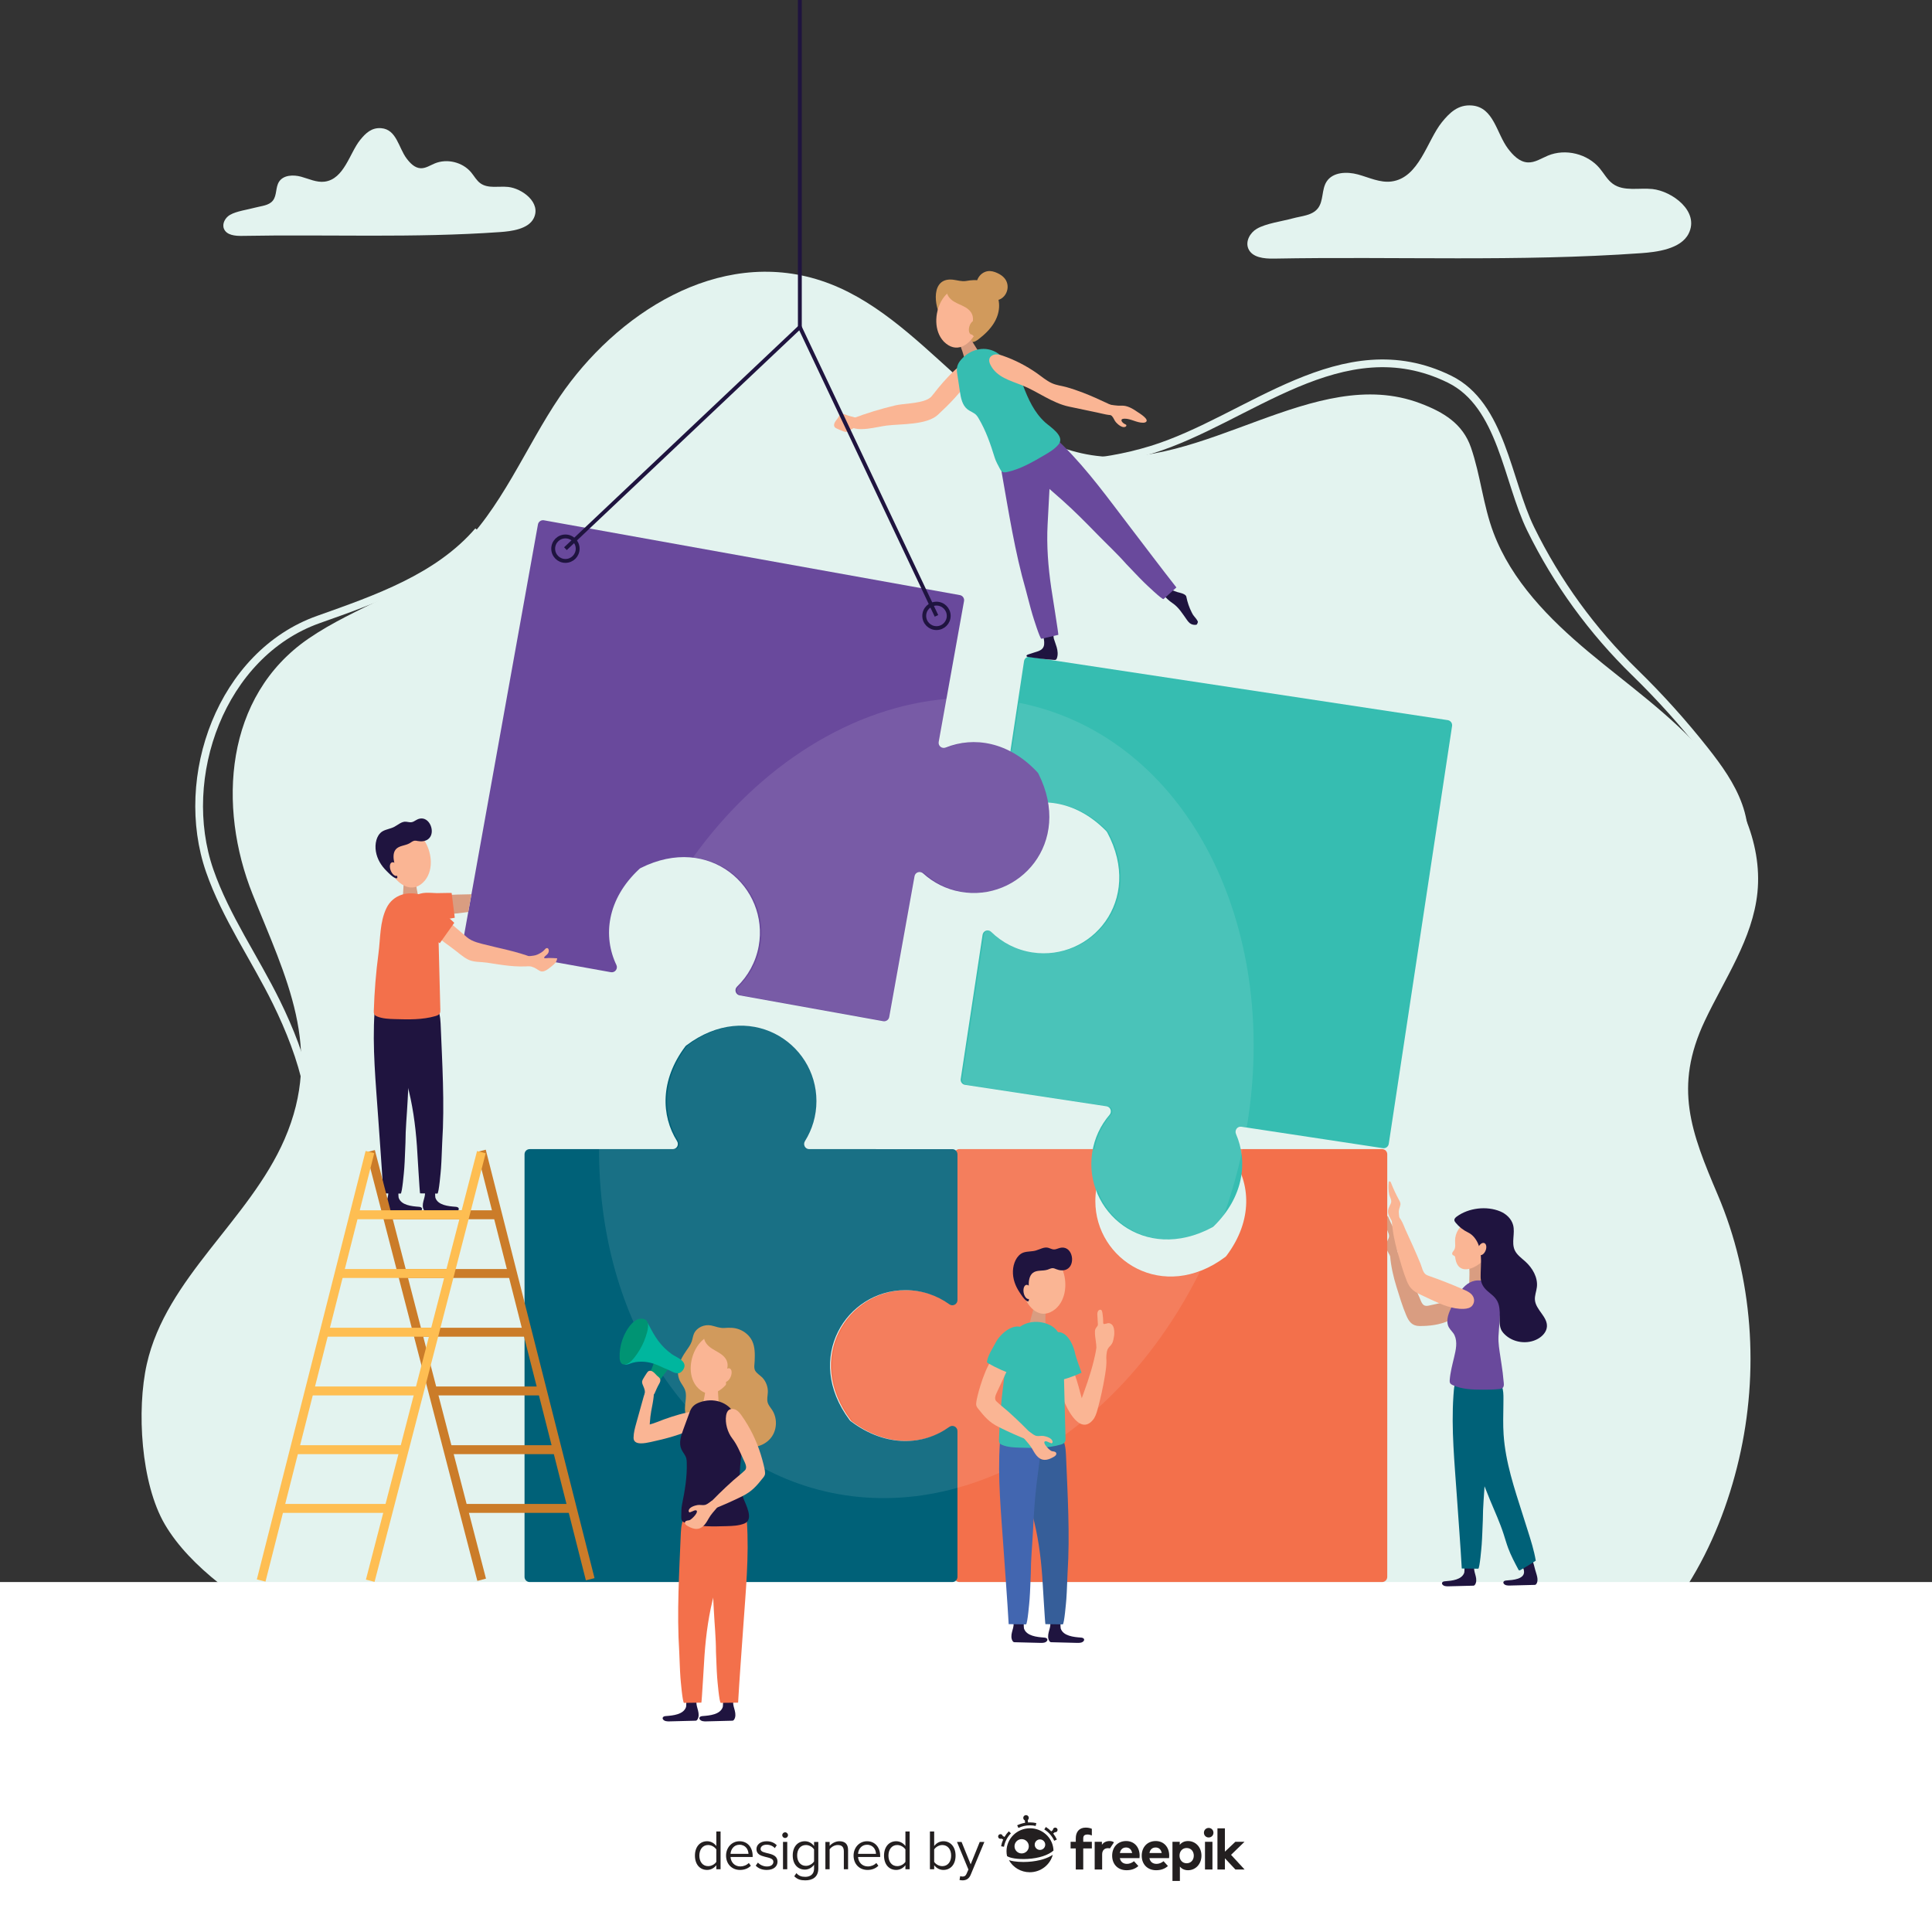 <?xml version="1.0" encoding="utf-8"?>
<!-- Generator: Adobe Illustrator 27.5.0, SVG Export Plug-In . SVG Version: 6.00 Build 0)  -->
<svg version="1.1" xmlns="http://www.w3.org/2000/svg" xmlns:xlink="http://www.w3.org/1999/xlink" x="0px" y="0px"
	 viewBox="0 0 500 500" style="enable-background:new 0 0 500 500;" xml:space="preserve">
<rect x="0" y="0" width="500" height="500" fill="#333333" stroke="none"/>
<g id="BACKGROUND">
	<path style="fill:#E3F3EF;" d="M412.975,432.417c-14.751,11.474-32.15,15.425-50.398,16.63
		c-18.863,1.245-37.306,6.062-56.663,6.282c-63.966,0.728-127.375-10.701-190.323-22.09c-14.233-2.575-28.74-5.244-41.462-12.129
		c-11.159-6.032-24.902-15.384-31.473-26.608c-6.201-10.593-7.329-29.621-4.663-41.487c5.02-22.344,26.507-37.177,35.644-58.176
		c10.15-23.328,0.39-41.798-8.257-63.383c-9.082-22.674-7.284-51.264,14.477-66.197c12.203-8.374,27.209-12.329,38.205-22.513
		c11.603-10.746,17.963-27.073,26.78-40.049c14.501-21.341,40.955-38.814,67.637-30.07c26.725,8.758,42.229,40.854,70.02,45.17
		c28.891,4.487,57.661-23.742,85.02-13.431c6.083,2.292,11.036,5.278,13.166,11.453c2.485,7.203,3.13,14.912,5.833,22.069
		c4.688,12.415,14.369,22.258,24.544,30.777c10.175,8.519,21.184,16.193,29.932,26.173c8.747,9.98,15.169,22.933,13.83,36.136
		c-1.216,11.988-8.49,22.34-13.633,33.237c-8.096,17.152-3.541,28.784,3.372,45.032c9.118,21.432,10.752,45.762,5.482,68.384
		c-2.655,11.4-7.025,22.68-13.296,32.596C431.295,418.848,420.959,426.206,412.975,432.417z"/>
	<rect y="409.431" style="fill:#FFFFFF;" width="500" height="90.569"/>
	<path style="fill:none;stroke:#E3F3EF;stroke-width:2;stroke-miterlimit:10;" d="M123.778,137.395
		c-10.418,12.089-26.331,17.593-41.373,22.931c-25.145,8.922-36.537,40.806-28.13,65.027c4.138,11.921,11.704,22.709,17.247,33.995
		c6.925,14.099,11.956,30.256,7.82,45.41"/>
	<path style="fill:none;stroke:#E3F3EF;stroke-width:2;stroke-miterlimit:10;" d="M449.617,224.745
		c2.497-4.984,2.195-11.018,0.314-16.266c-1.881-5.247-5.199-9.846-8.648-14.225c-5.612-7.122-11.689-13.877-18.182-20.206
		c-11.037-10.76-20.159-23.286-26.945-37.128c-6.134-12.512-7.491-32.142-21.02-38.788c-27.833-13.671-52.061,10.563-77.161,18.262
		c-13.364,4.099-27.961,4.805-41.694,2.326"/>
</g>
<g id="OBJECTS">
	<g>
		<path style="fill:#D99D81;" d="M363.245,326.949c-0.407-0.84-1.591-4.318-3.099-3.3c-0.422,0.285-0.433,0.891-0.389,1.398
			c0.238,2.722,0.849,5.399,1.658,8.006c0.765,2.466,1.519,5.006,2.533,7.382c0.683,1.6,1.505,2.725,3.404,2.738
			c2.579,0.017,5.235-0.303,7.594-1.376c0.933-0.424,1.79-0.995,2.637-1.573c0.461-0.315,0.929-0.641,1.267-1.086
			c0.338-0.445,0.53-1.037,0.368-1.572c-0.193-0.637-0.844-1.047-1.501-1.152c-0.657-0.105-1.325,0.036-1.975,0.177
			c-2.008,0.435-4.016,0.871-6.023,1.306c-1.592,0.345-1.81-0.847-2.336-2.058C366.088,332.855,364.676,329.904,363.245,326.949z"/>
		<path style="fill:#D99D81;" d="M361.569,321.889c0.228-0.994,0.585-1.287,0.029-2.249c-0.852-1.473-1.607-3.002-2.26-4.574
			c-0.045-0.109-0.094-0.224-0.184-0.3c-0.091-0.077-0.237-0.101-0.325-0.021c-0.065,0.059-0.079,0.154-0.088,0.241
			c-0.108,1.024-0.043,2.066,0.189,3.069c0.19,0.821,0.823,1.522,0.45,2.389c-0.364,0.846-0.844,1.56-0.609,2.545
			c0.113,0.475,0.356,0.906,0.596,1.331c0.298,0.528,0.597,1.055,0.895,1.583c0.077,0.136,0.182,0.29,0.338,0.294
			c0.103,0.003,0.194-0.064,0.276-0.127c0.232-0.181,0.461-0.365,0.687-0.552c0.059-0.049,0.119-0.1,0.156-0.167
			c0.049-0.087,0.053-0.191,0.054-0.291C361.786,324.023,361.335,322.908,361.569,321.889z"/>
		<path style="fill:#1F143F;" d="M374.06,409.222c-0.192,0.015-0.389,0.027-0.563,0.108c-0.174,0.082-0.322,0.251-0.316,0.444
			c0.003,0.108,0.054,0.211,0.12,0.297c0.347,0.455,1.009,0.481,1.58,0.466c2.111-0.054,4.223-0.109,6.334-0.163
			c0.095-0.003,0.193-0.005,0.279-0.044c0.096-0.043,0.169-0.126,0.229-0.212c0.435-0.621,0.374-1.459,0.193-2.195
			c-0.181-0.736-0.465-1.468-0.416-2.224c0.017-0.267,0.059-0.582-0.142-0.759c-0.092-0.08-0.215-0.111-0.334-0.137
			c-0.671-0.144-1.359-0.208-2.045-0.189c0.077,0,0.044,2.163-0.025,2.373C378.336,408.859,375.712,409.095,374.06,409.222z"/>
		<path style="fill:#1F143F;" d="M389.943,409.02c-0.192,0.015-0.389,0.027-0.563,0.108c-0.174,0.082-0.322,0.251-0.316,0.443
			c0.003,0.108,0.054,0.211,0.12,0.297c0.346,0.455,1.009,0.481,1.58,0.466c2.111-0.054,4.223-0.109,6.334-0.163
			c0.095-0.002,0.193-0.006,0.279-0.044c0.096-0.043,0.169-0.126,0.229-0.212c0.704-1.004-0.009-2.551-0.292-3.624
			c-0.05-0.188-0.618-2.549-0.809-2.498c-0.839,0.229-1.673,0.475-2.502,0.738c-0.067,0.021-0.138,0.045-0.183,0.099
			c-0.089,0.105-0.041,0.266,0.016,0.392c0.211,0.473,0.474,0.934,0.561,1.445C394.78,408.732,391.428,408.906,389.943,409.02z"/>
		<path style="fill:#D99D81;" d="M380.265,332.69c0.005,0.112,0.014,0.231,0.085,0.318c0.098,0.121,0.275,0.132,0.43,0.127
			c0.615,0,1.363-0.149,1.906-0.446c0.531-0.29,1.06-0.463,1.647-0.647c0.088-0.027,0.181-0.059,0.235-0.133
			c0.051-0.07,0.055-0.163,0.058-0.25c0.047-1.816,0.09-3.664-0.396-5.415c-0.946-0.022-2.277-0.144-3.148,0.267
			c-1.068,0.504-0.817,1.525-0.792,2.488C380.324,330.229,380.204,331.459,380.265,332.69z"/>
		<path style="fill:#006178;" d="M389.077,363.617c-0.036,2.553-0.116,5.124,0.055,7.657c0.485,7.179,2.799,13.955,4.965,20.785
			c0.433,1.366,0.866,2.732,1.299,4.098c0.807,2.547,1.617,5.104,2.06,7.739c-1.301,0.876-2.64,1.695-4.013,2.454
			c-0.086,0.047-0.184,0.096-0.278,0.069c-0.097-0.028-0.155-0.125-0.202-0.214c-0.962-1.803-1.926-3.612-2.639-5.527
			c-0.445-1.194-0.789-2.423-1.181-3.635c-0.967-2.996-2.283-5.85-3.489-8.753c-2.067-4.976-3.888-10.057-5.481-15.204
			c-1.141-3.665-2.141-7.327-2.848-11.102c-0.297-1.798-0.583-3.864-0.223-5.677c0.068-0.345,0.175-0.681,0.336-0.994
			c0.503-0.983,1.498-1.642,2.55-1.976c4.551-1.442,8.641,2.726,9.052,7.042c0.053,0.555,0.052,1.113,0.05,1.671
			C389.09,362.572,389.084,363.094,389.077,363.617z"/>
		<path style="fill:#006178;" d="M376.453,358.391c-0.18,0.93-0.243,1.878-0.307,2.823c-0.587,8.721,0.302,17.455,0.898,26.15
			c0.425,6.186,0.908,12.369,1.261,18.56c1.421,0.019,2.842,0.037,4.263,0.056c0.377,0.005,0.85-5.679,0.892-6.237
			c0.158-2.112,0.187-4.227,0.296-6.344c0-3.37,0.352-6.776,0.521-10.142c0.2-3.99,0.432-8.015,0.91-11.977
			c0.286-2.372,0.637-4.737,0.907-7.111c0.248-2.177,0.844-4.755-0.137-6.813c-0.522-1.096-1.482-1.975-2.619-2.4
			c-1.045-0.39-2.188-0.399-3.303-0.377c-0.598,0.012-1.208,0.033-1.768,0.245C376.875,355.349,376.7,357.113,376.453,358.391z"/>
		<path style="fill:#FAB594;" d="M383.8,326.289c1.847-1.798,3.422-4.103,3.504-6.68c0.044-1.385-0.422-2.867-1.539-3.686
			c-0.902-0.661-1.996-0.98-3.111-0.858c-1.087,0.118-2.017,0.672-2.981,1.124c-1.843,0.864-3.115,2.868-3.102,4.903
			c0.006,0.839,0.189,1.757-0.271,2.459c-0.12,0.183-0.279,0.34-0.382,0.533c-0.104,0.193-0.142,0.445-0.014,0.622
			c0.101,0.14,0.276,0.199,0.428,0.282c0.323,0.176,0.276,0.491,0.332,0.81C377.404,330.043,381.481,328.546,383.8,326.289z"/>
		<path style="fill:#69499C;" d="M375.444,338.725c1.658-3.502,3.891-8.509,8.742-7.119c1.841,0.528,3.132,2.268,3.657,4.11
			c0.524,1.842,0.412,3.798,0.295,5.709c-0.089,1.455-0.263,2.904-0.331,4.36c-0.085,1.821,0.228,3.566,0.495,5.362
			c0.204,1.367,0.423,2.733,0.596,4.105c0.086,0.687,0.161,1.376,0.216,2.066c0.045,0.569,0.242,1.363-0.198,1.83
			c-0.232,0.246-0.596,0.305-0.933,0.341c-1.395,0.15-2.801,0.16-4.204,0.159c-2.696-0.002-5.491-0.067-7.924-1.229
			c-0.544-0.26-0.72-0.595-0.676-1.198c0.15-2.046,0.677-4.003,1.149-5.99c0.431-1.81,0.923-3.914,0.092-5.691
			c-0.355-0.758-1.06-1.3-1.462-2.034C374.158,342.045,374.731,340.23,375.444,338.725z"/>
		<path style="fill:#FAB594;" d="M362.086,312.975c0.247-0.99,0.611-1.275,0.073-2.248c-0.823-1.49-1.548-3.033-2.169-4.618
			c-0.043-0.11-0.089-0.225-0.178-0.304c-0.089-0.078-0.235-0.106-0.324-0.028c-0.066,0.058-0.082,0.152-0.093,0.239
			c-0.129,1.021-0.084,2.064,0.128,3.072c0.173,0.824,0.793,1.538,0.403,2.397c-0.381,0.839-0.874,1.543-0.659,2.532
			c0.103,0.477,0.338,0.913,0.569,1.343c0.288,0.533,0.576,1.067,0.863,1.6c0.074,0.138,0.176,0.294,0.332,0.301
			c0.103,0.005,0.196-0.06,0.279-0.122c0.235-0.176,0.468-0.355,0.697-0.539c0.06-0.048,0.121-0.097,0.16-0.163
			c0.05-0.086,0.057-0.19,0.06-0.29C362.262,315.113,361.833,313.989,362.086,312.975z"/>
		<path style="fill:#1F143F;" d="M382.572,321.984c0.542,1.322,0.699,2.771,0.714,4.199c0.015,1.429-0.108,2.856-0.099,4.285
			c0.007,1.123,0.338,2.074,1.068,2.942c0.784,0.933,1.883,1.559,2.673,2.487c0.967,1.136,1.145,2.373,1.213,3.799
			c0.065,1.354-0.236,3.003,0.294,4.281c0.2,0.481,0.528,0.9,0.893,1.272c2.205,2.249,5.96,2.778,8.701,1.226
			c1.174-0.664,2.207-1.778,2.312-3.123c0.199-2.561-2.869-4.344-3.101-6.902c-0.101-1.121,0.367-2.21,0.501-3.328
			c0.303-2.516-1.13-4.966-3.011-6.664c-0.998-0.901-2.172-1.703-2.725-2.928c-0.898-1.99,0.145-4.367-0.408-6.478
			c-0.423-1.616-1.766-2.883-3.306-3.531c-3.527-1.484-8.207-0.929-11.273,1.319c-0.313,0.229-0.643,0.535-0.627,0.923
			c0.01,0.25,0.166,0.469,0.324,0.664c0.888,1.091,1.998,1.952,3.257,2.555C381.183,319.56,382.075,320.772,382.572,321.984z"/>
		<path style="fill:#FAB594;" d="M384.474,323.634c-0.339,0.855-1.042,1.379-1.569,1.169c-0.527-0.209-0.68-1.072-0.34-1.927
			c0.339-0.855,1.042-1.379,1.569-1.169C384.661,321.916,384.814,322.779,384.474,323.634z"/>
		<path style="fill:#FAB594;" d="M363.662,318.067c-0.39-0.848-1.505-4.349-3.032-3.361c-0.427,0.276-0.451,0.883-0.416,1.39
			c0.184,2.726,0.742,5.415,1.499,8.037c0.716,2.481,1.42,5.036,2.386,7.431c0.682,1.69,1.59,2.565,3.224,3.345
			c0.996,0.476,1.995,0.948,2.995,1.416c2.701,1.263,5.543,2.524,8.523,2.406c0.826-0.033,1.735-0.224,2.222-0.892
			c0.723-0.993,0.5-2.211-0.382-3.01c-0.535-0.485-1.205-0.788-1.866-1.078c-2.917-1.281-5.883-2.449-8.889-3.501
			c-0.359-0.126-0.727-0.254-1.023-0.493c-0.696-0.561-0.955-1.93-1.28-2.72C366.387,324.029,365.034,321.05,363.662,318.067z"/>
	</g>
	<path style="fill:#F3704B;" d="M220.425,367.841c8.732,6.558,17.918,6.24,24.483,2.127c0.903-0.565,2.073,0.039,2.073,1.105V408.1
		c0,0.735,0.596,1.331,1.331,1.331h109.376c0.735,0,1.331-0.596,1.331-1.331V298.723c0-0.735-0.596-1.331-1.331-1.331h-37.748
		c-1.081,0-1.71,1.22-1.079,2.098c4.747,6.601,5.494,16.262-1.459,25.511c-0.085,0.114-0.191,0.22-0.305,0.305
		c-16.049,12.016-33.621,0.832-33.621-14.456c0-4.247,1.364-8.169,3.669-11.37c0.629-0.873-0.011-2.088-1.087-2.088h-37.747
		c-0.735,0-1.331,0.596-1.331,1.331v37.029c0,1.064-1.168,1.67-2.07,1.104c-3.001-1.881-6.551-2.969-10.354-2.969
		c-15.298,0-26.486,17.594-14.434,33.65C220.206,367.651,220.312,367.756,220.425,367.841z"/>
	<path style="fill:#006178;" d="M177.341,270.837c-6.558,8.732-6.24,17.918-2.127,24.483c0.566,0.903-0.039,2.072-1.104,2.072
		h-37.028c-0.735,0-1.331,0.596-1.331,1.331V408.1c0,0.735,0.596,1.331,1.331,1.331h109.376c0.735,0,1.331-0.596,1.331-1.331
		v-37.748c0-1.081-1.22-1.71-2.098-1.079c-6.6,4.747-16.262,5.494-25.511-1.458c-0.114-0.085-0.22-0.191-0.305-0.305
		c-12.016-16.049-0.832-33.621,14.456-33.621c4.247,0,8.169,1.364,11.37,3.669c0.873,0.629,2.088-0.012,2.088-1.087v-37.747
		c0-0.735-0.596-1.331-1.331-1.331H209.43c-1.064,0-1.669-1.168-1.104-2.07c1.881-3.001,2.969-6.551,2.969-10.354
		c0-15.298-17.594-26.486-33.65-14.434C177.531,270.619,177.426,270.724,177.341,270.837z"/>
	<path style="fill:#36BDB1;" d="M314.112,317.371c7.792-7.651,8.854-16.781,5.77-23.888c-0.424-0.977,0.349-2.043,1.402-1.884
		l36.61,5.547c0.727,0.11,1.405-0.39,1.516-1.117l16.385-108.142c0.11-0.727-0.39-1.405-1.117-1.516l-108.142-16.386
		c-0.727-0.11-1.405,0.39-1.516,1.117l-5.655,37.322c-0.162,1.069,0.95,1.874,1.912,1.381c7.237-3.705,16.902-2.996,25.005,5.264
		c0.1,0.102,0.188,0.222,0.256,0.347c9.477,17.668-4.214,33.367-19.33,31.076c-4.199-0.636-7.872-2.572-10.692-5.331
		c-0.769-0.752-2.066-0.301-2.227,0.762l-5.655,37.321c-0.11,0.727,0.39,1.405,1.117,1.516l36.611,5.547
		c1.052,0.159,1.476,1.405,0.782,2.212c-2.31,2.686-3.917,6.032-4.487,9.793c-2.292,15.125,13.427,28.822,31.108,19.312
		C313.892,317.558,314.011,317.47,314.112,317.371z"/>
	<path style="fill:#69499C;" d="M268.501,199.883c-7.434-8.001-16.53-9.313-23.72-6.427c-0.988,0.397-2.033-0.405-1.844-1.454
		l6.554-36.443c0.13-0.723-0.351-1.415-1.074-1.546l-107.649-19.36c-0.724-0.13-1.416,0.351-1.546,1.074l-19.36,107.649
		c-0.13,0.723,0.351,1.416,1.075,1.546l37.152,6.682c1.064,0.191,1.899-0.898,1.433-1.874c-3.504-7.337-2.529-16.978,5.951-24.85
		c0.104-0.097,0.227-0.182,0.354-0.246c17.922-8.986,33.238,5.132,30.532,20.179c-0.752,4.18-2.788,7.798-5.624,10.541
		c-0.773,0.748-0.358,2.057,0.7,2.247l37.151,6.682c0.723,0.13,1.415-0.351,1.546-1.074l6.554-36.445
		c0.188-1.047,1.445-1.436,2.233-0.721c2.621,2.383,5.922,4.082,9.665,4.755c15.056,2.708,29.182-12.628,20.162-30.564
		C268.682,200.108,268.597,199.986,268.501,199.883z"/>
	<path style="opacity:0.1;fill:#FFFFFF;" d="M320.264,293.483c-0.424-0.977,0.349-2.043,1.402-1.884l0.991,0.15
		c8.409-50.015-13.441-96.677-53.024-108.412c-1.946-0.577-3.902-1.055-5.865-1.446l-1.902,12.556
		c-5.685-2.963-11.663-3.015-16.704-0.991c-0.988,0.397-2.033-0.405-1.844-1.454l2.007-11.16
		c-24.694,1.982-48.841,17.2-65.992,41.085c11.516,1.105,19.412,11.736,17.406,22.887c-0.752,4.18-2.788,7.799-5.624,10.541
		c-0.773,0.748-0.358,2.057,0.7,2.247l37.151,6.681c0.724,0.13,1.416-0.351,1.546-1.074l6.554-36.445
		c0.188-1.047,1.445-1.436,2.233-0.721c2.621,2.383,5.922,4.082,9.665,4.755c12.905,2.321,25.113-8.618,22.661-23.085
		c5.015,0.288,10.294,2.52,15.04,7.357c0.1,0.102,0.188,0.222,0.256,0.347c9.477,17.668-4.214,33.367-19.33,31.076
		c-4.199-0.636-7.872-2.572-10.692-5.331c-0.769-0.752-2.066-0.301-2.227,0.762l-5.655,37.321c-0.11,0.727,0.39,1.405,1.117,1.516
		l36.611,5.547c1.052,0.16,1.476,1.405,0.782,2.212c-2.118,2.463-3.635,5.487-4.313,8.872h-34.521c-0.361,0-0.686,0.146-0.926,0.38
		c-0.24-0.233-0.565-0.38-0.926-0.38h-37.029c-1.064,0-1.669-1.168-1.104-2.07c1.881-3.001,2.969-6.551,2.969-10.354
		c0-15.298-17.594-26.486-33.65-14.434c-0.113,0.085-0.218,0.19-0.303,0.303c-6.558,8.732-6.24,17.918-2.127,24.483
		c0.566,0.903-0.039,2.072-1.104,2.072h-19.451c-0.125,41.635,20.792,77.516,54.808,87.6
		c37.824,11.214,79.453-13.141,100.711-55.915c-13.794,4.95-26.704-5.124-26.704-18.227c0-0.941,0.077-1.863,0.207-2.768
		c3.888,10.353,16.395,16.907,30.085,9.543c0.125-0.067,0.244-0.155,0.345-0.254c0.739-0.726,1.396-1.468,2.015-2.218
		c0.886-2.454,1.71-4.954,2.464-7.499c1.015-3.424,1.883-6.848,2.61-10.262h-0.101C321.209,296.04,320.804,294.729,320.264,293.483z
		 M220.562,367.814c-0.114-0.085-0.219-0.191-0.305-0.305c-12.016-16.049-0.832-33.621,14.456-33.621
		c0.036,0,0.07,0.004,0.106,0.004c-15.236,0.091-26.337,17.631-14.316,33.646c0.085,0.113,0.19,0.218,0.303,0.303
		c4.333,3.254,8.776,4.811,12.957,5.056C229.521,372.695,224.996,371.147,220.562,367.814z"/>
	<path style="fill:#E3F3EF;" d="M424.715,65.52c3.941-0.279,10.261-1.025,12.292-5.042c2.921-5.779-4.291-11.028-9.395-11.559
		c-3.466-0.361-7.363,0.694-10.196-1.334c-1.433-1.026-2.28-2.659-3.408-4.013c-3.154-3.782-8.853-5.186-13.403-3.3
		c-1.721,0.713-3.381,1.864-5.241,1.76c-2.145-0.12-3.812-1.865-5.107-3.579c-2.968-3.93-3.663-10.693-9.344-11.154
		c-3.505-0.284-5.709,1.795-7.762,4.344c-3.849,4.777-5.864,14.393-13.051,15.327c-2.953,0.382-5.795-1.04-8.668-1.821
		c-2.873-0.781-6.514-0.644-8.121,1.863c-1.319,2.058-0.739,4.985-2.248,6.908c-1.478,1.883-4.223,1.971-6.532,2.603
		c-2.738,0.749-6.879,1.291-9.26,2.675c-1.765,1.025-3.004,3.268-2.207,5.147c0.982,2.317,4.084,2.628,6.6,2.582
		C361.38,66.344,392.902,67.772,424.715,65.52z"/>
	<path style="fill:#E3F3EF;" d="M129.469,60.057c2.772-0.196,7.218-0.721,8.646-3.547c2.055-4.065-3.019-7.757-6.608-8.13
		c-2.438-0.254-5.179,0.488-7.172-0.938c-1.008-0.721-1.604-1.871-2.397-2.823c-2.218-2.66-6.228-3.648-9.428-2.321
		c-1.211,0.502-2.378,1.311-3.687,1.238c-1.509-0.084-2.681-1.312-3.592-2.518c-2.088-2.765-2.577-7.521-6.573-7.845
		c-2.465-0.2-4.016,1.263-5.46,3.056c-2.707,3.36-4.125,10.124-9.18,10.781c-2.077,0.269-4.076-0.732-6.097-1.281
		c-2.021-0.549-4.582-0.453-5.712,1.31c-0.928,1.448-0.52,3.506-1.581,4.859c-1.039,1.325-2.97,1.386-4.595,1.831
		c-1.926,0.527-4.838,0.908-6.514,1.881c-1.241,0.721-2.113,2.299-1.552,3.621c0.691,1.63,2.873,1.848,4.643,1.816
		C84.92,60.637,107.092,61.641,129.469,60.057z"/>
	<g>
		<path style="fill:#1F143F;" d="M108.309,312.308c0.201,0.015,0.409,0.028,0.592,0.114c0.183,0.086,0.339,0.264,0.332,0.466
			c-0.004,0.114-0.057,0.221-0.126,0.312c-0.364,0.478-1.06,0.505-1.661,0.49c-2.218-0.057-4.437-0.114-6.656-0.171
			c-0.1-0.003-0.202-0.006-0.293-0.047c-0.101-0.045-0.177-0.132-0.241-0.223c-0.457-0.652-0.393-1.533-0.203-2.307
			c0.19-0.773,0.489-1.543,0.437-2.337c-0.018-0.281-0.062-0.612,0.149-0.798c0.096-0.084,0.226-0.117,0.351-0.144
			c0.705-0.152,1.428-0.218,2.149-0.198c-0.08,0-0.046,2.273,0.027,2.493C103.816,311.927,106.573,312.175,108.309,312.308z"/>
		<path style="fill:#1F143F;" d="M117.816,312.308c0.202,0.015,0.409,0.028,0.592,0.114c0.183,0.086,0.339,0.264,0.332,0.466
			c-0.003,0.114-0.057,0.221-0.126,0.312c-0.364,0.478-1.06,0.505-1.661,0.49c-2.219-0.057-4.437-0.114-6.656-0.171
			c-0.1-0.003-0.202-0.006-0.293-0.047c-0.101-0.045-0.177-0.132-0.241-0.223c-0.457-0.652-0.393-1.533-0.202-2.307
			c0.19-0.773,0.488-1.543,0.437-2.337c-0.018-0.281-0.062-0.612,0.149-0.798c0.096-0.084,0.226-0.117,0.351-0.144
			c0.705-0.152,1.428-0.218,2.149-0.198c-0.081,0-0.046,2.273,0.026,2.493C113.323,311.927,116.08,312.175,117.816,312.308z"/>
		<path style="fill:#1F143F;" d="M106.74,258.572c-1.346,0.111-2.674,0.439-3.917,0.969c-3.28,1.4-0.906,8.547-0.201,11.103
			c0.894,3.242,1.789,6.485,2.683,9.728c1.46,5.294,2.206,10.735,2.597,16.209c0.073,1.028,0.72,12.26,0.813,12.261
			c1.493,0.02,2.986,0.039,4.479,0.059c0.396,0.005,0.894-5.968,0.938-6.554c0.166-2.22,0.197-4.442,0.311-6.667
			c0.656-10.162-0.002-20.607-0.414-30.791c-0.068-1.687-0.331-3.44-1.4-4.813c-0.438-0.562-1.639-0.689-2.273-0.935
			c-0.962-0.372-1.741-0.628-2.805-0.609C107.281,258.536,107.01,258.55,106.74,258.572z"/>
		<path style="fill:#1F143F;" d="M97.261,258.892c-0.189,0.977-0.256,1.973-0.323,2.966c-0.616,9.164,0.317,18.343,0.944,27.48
			c0.446,6.501,0.954,12.998,1.325,19.504c1.493,0.02,2.986,0.039,4.48,0.059c0.396,0.005,0.894-5.968,0.938-6.554
			c0.166-2.22,0.197-4.442,0.311-6.667c0-3.541,0.37-7.12,0.547-10.658c0.21-4.193,0.454-8.423,0.956-12.586
			c0.301-2.493,0.669-4.978,0.953-7.473c0.26-2.288,0.887-4.996-0.144-7.159c-0.549-1.151-1.557-2.076-2.752-2.521
			c-1.098-0.41-2.299-0.42-3.471-0.396c-0.628,0.012-1.27,0.035-1.858,0.257C97.705,255.695,97.52,257.549,97.261,258.892z"/>
		<path style="fill:#D99D81;" d="M108.696,234.046c0.018,0.116,0.034,0.241-0.02,0.345c-0.075,0.145-0.255,0.194-0.416,0.222
			c-1.3,0.222-2.68-0.062-3.787-0.779c-0.108-0.07-0.219-0.151-0.264-0.272c-0.03-0.082-0.025-0.172-0.02-0.259
			c0.097-1.622,0.194-3.244,0.291-4.866c0.007-0.12,0.018-0.248,0.093-0.341c0.082-0.102,0.219-0.136,0.346-0.163
			c0.537-0.114,1.097-0.204,1.63-0.075c1.206,0.294,1.163,1.397,1.34,2.394C108.116,231.525,108.499,232.766,108.696,234.046z"/>
		<path style="fill:#FAB594;" d="M110.067,227.746c4.464-5.806-2.365-18.097-9.046-11.188c-4.695,4.854,3.397,17.893,8.939,11.321
			C109.996,227.837,110.032,227.792,110.067,227.746z"/>
		<path style="fill:#1F143F;" d="M97.938,216.204c0.287-0.456,0.664-0.85,1.138-1.106c0.932-0.503,2.024-0.621,2.966-1.113
			c1.008-0.528,1.944-1.452,3.074-1.322c0.727,0.084,1.222,0.3,1.938-0.058c0.469-0.234,0.897-0.563,1.402-0.704
			c2.777-0.779,4.459,3.711,2.33,5.289c-0.741,0.55-1.742,0.64-2.649,0.469c-0.265-0.05-0.533-0.12-0.801-0.094
			c-0.504,0.049-0.905,0.421-1.344,0.673c-1.154,0.662-2.752,0.579-3.591,1.61c-0.729,0.895-0.608,2.281-0.377,3.335
			c0.222,1.012,0.461,2.022,0.668,3.038c0.114,0.561,0.388,1.288-0.344,1.036c-0.799-0.275-1.688-1.24-2.279-1.823
			c-0.689-0.68-1.302-1.441-1.784-2.282c-0.986-1.719-1.406-3.815-0.877-5.725C97.523,217.007,97.699,216.584,97.938,216.204z"/>
		<path style="fill:#D99D81;" d="M121.183,236.029c-1.837,0.258-3.692,0.487-5.527,0.561c-0.752,0.03-1.522,0.031-2.237-0.204
			c-0.948-0.311-1.625-1.008-1.669-2.021c-0.039-0.881,0.592-1.685,1.368-2.104c0.776-0.419,1.679-0.526,2.558-0.602
			c0.886-0.076,1.77-0.114,2.658-0.144c1.222-0.042,2.447-0.067,3.675-0.081"/>
		<path style="fill:#FAB594;" d="M122.035,243.337c0.876,0.438,1.853,0.706,2.778,0.947c4.377,1.139,8.945,1.921,13.157,3.595
			c0.131,0.052,0.269,0.11,0.354,0.223c0.086,0.115,0.103,0.266,0.116,0.408c0.048,0.501,0.039,1.117-0.399,1.365
			c-0.153,0.086-0.333,0.108-0.507,0.126c-3.917,0.408-7.616-0.262-11.464-0.859c-1.515-0.235-3.441-0.092-4.816-0.758
			c-1.562-0.757-2.81-2.002-4.209-3.004c-2.484-1.78-4.865-3.684-7.281-5.552c-0.952-0.735-2.151-1.498-2.569-2.683
			c-0.497-1.408,0.486-3.134,2.093-2.958c2.015,0.221,4.112,2.009,5.6,3.274c1.991,1.693,3.972,3.398,5.956,5.099
			C121.205,242.87,121.608,243.124,122.035,243.337z"/>
		<path style="fill:#FAB594;" d="M103.061,224.535c0.382,0.955,0.258,1.902-0.277,2.116c-0.535,0.214-1.278-0.387-1.66-1.342
			c-0.382-0.955-0.258-1.902,0.277-2.116C101.936,222.98,102.679,223.58,103.061,224.535z"/>
		<path style="fill:#FAB594;" d="M136.9,250.039c-0.112-0.011-0.225-0.016-0.338-0.013c0.158-0.7,0.033-1.377-0.022-2.09
			c-0.009-0.12-0.014-0.253,0.063-0.346c0.074-0.088,0.197-0.11,0.311-0.126c0.736-0.105,1.511-0.116,2.188-0.429
			c0.657-0.303,1.311-0.659,1.797-1.207c0.114-0.128,0.22-0.268,0.362-0.364c0.143-0.096,0.336-0.14,0.487-0.058
			c0.095,0.051,0.161,0.145,0.205,0.244c0.143,0.322,0.079,0.708-0.092,1.015c-0.236,0.423-0.649,0.617-0.951,0.98
			c-0.44,0.531,0.768,0.29,0.96,0.289c0.742-0.004,1.485,0.004,2.225,0.071c0.036,0.003,0.078,0.01,0.095,0.042
			c0.012,0.022,0.007,0.048,0.003,0.072c-0.052,0.26-0.146,0.544-0.274,0.777c-0.133,0.244-0.332,0.444-0.535,0.635
			c-0.499,0.47-1.033,0.902-1.596,1.292c-0.55,0.38-1.219,0.734-1.858,0.54c-0.221-0.067-0.418-0.196-0.612-0.323
			C138.557,250.54,137.829,250.133,136.9,250.039z"/>
		<path style="fill:#F3704B;" d="M116.885,231.102c0,0.001,0.812,6.415,0.812,6.415s-3.708,0.716-5.586,0.789
			c-1.319,0.051-2.824,0.037-4.047-0.52c-1.083-0.494-1.742-1.474-1.874-2.645c-0.136-1.206,0.346-2.47,1.306-3.227
			c1.532-1.209,3.779-0.815,5.582-0.772C113.357,231.149,116.878,231.052,116.885,231.102z"/>
		<path style="fill:#F3704B;" d="M112.852,235.736c0.716,2.347,0.587,5.136,0.644,7.402c0.153,6.042,0.306,12.083,0.459,18.124
			c0.009,0.358,0.012,0.738-0.175,1.043c-0.227,0.369-0.672,0.533-1.088,0.654c-3.376,0.985-6.96,0.889-10.476,0.785
			c-1.56-0.046-3.158-0.1-4.606-0.683c-0.271-0.109-0.549-0.248-0.708-0.493c-0.174-0.27-0.172-0.613-0.162-0.934
			c0.15-4.989,0.557-9.97,1.212-14.918c0.516-3.894,0.317-8.124,2.08-11.739c1.7-3.487,5.74-4.555,9.229-3.25
			c1.037,0.388,2,1.035,2.627,1.948C112.315,234.297,112.626,234.994,112.852,235.736z"/>
		<path style="fill:#F3704B;" d="M117.568,238.827c0,0.001-3.748,5.27-3.748,5.27s-3.213-1.985-4.644-3.203
			c-1.005-0.856-2.103-1.885-2.625-3.123c-0.462-1.097-0.284-2.265,0.412-3.215c0.716-0.979,1.928-1.582,3.146-1.49
			c1.946,0.148,3.333,1.96,4.63,3.212C114.941,236.472,117.597,238.786,117.568,238.827z"/>
	</g>
	<g>
		<g>
			<g>
				
					<rect x="137.448" y="296.221" transform="matrix(0.969 -0.246 0.246 0.969 -82.58 44.882)" style="fill:#CB7C29;" width="2.31" height="114.429"/>
			</g>
			<g>
				
					<rect x="109.028" y="296.145" transform="matrix(0.968 -0.251 0.251 0.968 -85.095 38.914)" style="fill:#CB7C29;" width="2.311" height="114.582"/>
			</g>
			<g>
				<rect x="100.068" y="313.225" style="fill:#CB7C29;" width="28.637" height="2.311"/>
			</g>
			<g>
				<rect x="104.004" y="328.423" style="fill:#CB7C29;" width="28.553" height="2.311"/>
			</g>
			<g>
				<rect x="107.94" y="343.622" style="fill:#CB7C29;" width="28.468" height="2.311"/>
			</g>
			<g>
				<rect x="111.877" y="358.821" style="fill:#CB7C29;" width="28.384" height="2.311"/>
			</g>
			<g>
				<rect x="115.813" y="374.02" style="fill:#CB7C29;" width="28.299" height="2.311"/>
			</g>
			<g>
				<rect x="119.749" y="389.218" style="fill:#CB7C29;" width="28.215" height="2.311"/>
			</g>
		</g>
		<g>
			<g>
				<g>
					
						<rect x="24.548" y="352.281" transform="matrix(0.246 -0.969 0.969 0.246 -280.928 345.875)" style="fill:#FEBE52;" width="114.429" height="2.31"/>
				</g>
				<g>
					
						<rect x="52.892" y="352.28" transform="matrix(0.251 -0.968 0.968 0.251 -259.584 371.582)" style="fill:#FEBE52;" width="114.582" height="2.311"/>
				</g>
				<g>
					<rect x="91.661" y="313.225" style="fill:#FEBE52;" width="28.638" height="2.311"/>
				</g>
				<g>
					<rect x="87.809" y="328.423" style="fill:#FEBE52;" width="28.553" height="2.311"/>
				</g>
				<g>
					<rect x="83.957" y="343.622" style="fill:#FEBE52;" width="28.469" height="2.311"/>
				</g>
				<g>
					<rect x="80.105" y="358.821" style="fill:#FEBE52;" width="28.383" height="2.311"/>
				</g>
				<g>
					<rect x="76.253" y="374.02" style="fill:#FEBE52;" width="28.299" height="2.311"/>
				</g>
				<g>
					<rect x="72.401" y="389.218" style="fill:#FEBE52;" width="28.215" height="2.311"/>
				</g>
			</g>
		</g>
	</g>
	<g>
		<path style="fill:#1F143F;" d="M279.653,423.797c0.202,0.015,0.409,0.028,0.592,0.114s0.339,0.264,0.332,0.466
			c-0.003,0.114-0.057,0.221-0.126,0.312c-0.364,0.478-1.06,0.505-1.661,0.49c-2.219-0.057-4.437-0.114-6.656-0.171
			c-0.1-0.003-0.202-0.006-0.293-0.046c-0.101-0.045-0.177-0.132-0.241-0.223c-0.457-0.652-0.393-1.533-0.203-2.307
			c0.19-0.773,0.488-1.543,0.437-2.337c-0.018-0.281-0.062-0.612,0.149-0.798c0.096-0.084,0.226-0.117,0.351-0.143
			c0.705-0.152,1.428-0.218,2.149-0.198c-0.081,0-0.046,2.273,0.026,2.493C275.16,423.415,277.917,423.664,279.653,423.797z"/>
		<path style="fill:#365E99;" d="M268.577,370.06c-1.346,0.111-2.674,0.439-3.917,0.969c-3.28,1.4-0.906,8.547-0.201,11.103
			c0.894,3.243,1.789,6.485,2.683,9.728c1.46,5.294,2.206,10.735,2.597,16.209c0.073,1.028,0.72,12.26,0.813,12.261
			c1.493,0.02,2.987,0.039,4.48,0.059c0.396,0.005,0.893-5.968,0.938-6.554c0.166-2.22,0.197-4.441,0.311-6.667
			c0.656-10.162-0.003-20.607-0.414-30.791c-0.068-1.687-0.331-3.44-1.4-4.813c-0.438-0.562-1.639-0.689-2.273-0.935
			c-0.962-0.372-1.741-0.628-2.805-0.609C269.118,370.025,268.847,370.038,268.577,370.06z"/>
		<path style="fill:#1F143F;" d="M270.146,423.797c0.201,0.015,0.409,0.028,0.592,0.114c0.183,0.086,0.339,0.264,0.333,0.466
			c-0.004,0.114-0.057,0.221-0.126,0.312c-0.364,0.478-1.06,0.505-1.661,0.49c-2.219-0.057-4.437-0.114-6.656-0.171
			c-0.1-0.003-0.202-0.006-0.293-0.046c-0.101-0.045-0.177-0.132-0.241-0.223c-0.457-0.652-0.393-1.533-0.203-2.307
			c0.19-0.773,0.488-1.543,0.437-2.337c-0.018-0.281-0.062-0.612,0.15-0.798c0.096-0.084,0.226-0.117,0.351-0.143
			c0.705-0.152,1.428-0.218,2.149-0.198c-0.081,0-0.046,2.273,0.027,2.493C265.653,423.415,268.41,423.664,270.146,423.797z"/>
		<path style="fill:#D99D81;" d="M270.583,344.619c-0.006,0.117-0.015,0.243-0.089,0.334c-0.103,0.127-0.289,0.139-0.452,0.133
			c-1.318-0.044-2.613-0.599-3.553-1.524c-0.092-0.09-0.185-0.192-0.204-0.319c-0.013-0.086,0.01-0.174,0.032-0.258
			c0.421-1.569,0.842-3.139,1.264-4.708c0.031-0.116,0.067-0.239,0.159-0.315c0.1-0.083,0.242-0.089,0.372-0.09
			c0.549-0.004,1.116,0.02,1.612,0.255c1.123,0.53,0.859,1.602,0.832,2.614C270.521,342.033,270.647,343.326,270.583,344.619z"/>
		<path style="fill:#4266B0;" d="M259.098,370.38c-0.189,0.977-0.256,1.973-0.323,2.966c-0.616,9.164,0.317,18.343,0.944,27.48
			c0.446,6.501,0.954,12.998,1.325,19.504c1.493,0.02,2.986,0.039,4.48,0.059c0.396,0.005,0.893-5.968,0.938-6.554
			c0.166-2.22,0.197-4.441,0.311-6.667c0-3.541,0.37-7.12,0.547-10.658c0.21-4.193,0.454-8.423,0.957-12.586
			c0.301-2.493,0.669-4.977,0.953-7.473c0.26-2.288,0.887-4.996-0.143-7.159c-0.548-1.151-1.557-2.076-2.752-2.521
			c-1.098-0.41-2.299-0.419-3.471-0.397c-0.628,0.012-1.27,0.035-1.858,0.257C259.542,367.184,259.357,369.038,259.098,370.38z"/>
		<path style="fill:#FAB594;" d="M280.47,360.457c1.344-3.714,2.522-7.355,3.237-11.286c0.058-0.32,0.131-0.664,0.375-0.879
			c0.333-0.294,0.879-0.216,1.223,0.066c0.343,0.282,0.524,0.714,0.654,1.139c0.635,2.071,0.369,4.301,0.017,6.439
			c-0.488,2.962-1.129,5.899-1.921,8.795c-0.268,0.979-0.569,1.984-1.221,2.762c-3.327,3.965-6.716-2.82-7.605-5.267
			c-1.274-3.504-3.898-7.832-2.949-11.698c0.25-1.017,1.328-1.979,2.273-1.53c0.379,0.18,0.634,0.541,0.861,0.893
			c2.321,3.604,3.449,7.826,4.543,11.971C280.13,361.391,280.301,360.923,280.47,360.457z"/>
		<path style="fill:#FAB594;" d="M273.192,338.724c5.54-4.79,1.321-18.203-6.613-12.778c-5.575,3.812-0.269,18.21,6.481,12.887
			C273.104,338.798,273.148,338.762,273.192,338.724z"/>
		<path style="fill:#36BDB1;" d="M274.649,346.645c0.716,2.347,0.587,5.136,0.644,7.402c0.153,6.041,0.306,12.083,0.459,18.124
			c0.009,0.358,0.012,0.738-0.175,1.043c-0.227,0.369-0.672,0.532-1.088,0.654c-3.376,0.985-6.96,0.889-10.476,0.785
			c-1.56-0.046-3.158-0.1-4.606-0.683c-0.271-0.109-0.549-0.248-0.708-0.493c-0.174-0.27-0.172-0.613-0.162-0.934
			c0.15-4.989,0.557-9.97,1.212-14.918c0.515-3.894,0.317-8.124,2.08-11.739c1.7-3.487,5.74-4.555,9.229-3.251
			c1.037,0.388,2,1.035,2.627,1.948C274.112,345.206,274.423,345.903,274.649,346.645z"/>
		<path style="fill:#FAB594;" d="M253.729,358.587c-0.577,1.867-0.949,3.483-1.045,4.138c-0.057,0.392-0.105,0.803,0.032,1.174
			c0.092,0.25,0.261,0.464,0.427,0.673c1.668,2.096,2.863,3.517,5.331,4.745c2.564,1.276,5.185,2.438,7.853,3.479
			c0.202,0.079,0.416,0.158,0.631,0.125c0.474-0.073,0.698-0.682,0.55-1.138c-0.208-0.642-0.844-0.96-1.289-1.408
			c-0.569-0.574-1.137-1.149-1.714-1.715c-1.179-1.154-2.384-2.283-3.613-3.384c-0.992-0.889-2.09-1.698-3.041-2.627
			c-0.725-0.707-0.013-1.97,0.348-2.746c0.786-1.687,1.566-3.377,2.359-5.061c0.321-0.682,0.676-1.184,0.755-1.967
			c0.073-0.728-0.072-1.471-0.587-2.019C257.848,347.797,255.159,353.963,253.729,358.587z"/>
		<path style="fill:#36BDB1;" d="M266.255,346.022c0.188,1.806-0.733,4.029-1.494,5.247c-0.298,0.476-2.061,4.64-2.033,4.65
			c-2.417-0.79-4.754-1.826-6.962-3.086c-0.125-0.071-0.257-0.152-0.311-0.286c-0.046-0.114-0.024-0.242,0.002-0.362
			c0.373-1.737,1.463-3.253,2.263-4.793c1.197-2.301,4.928-5.539,7.531-3.394C265.874,344.511,266.173,345.226,266.255,346.022z"/>
		<path style="fill:#36BDB1;" d="M275.845,345.571c1.356,1.208,2.173,3.471,2.431,4.884c0.101,0.553,1.603,4.818,1.63,4.806
			c-2.318,1.045-4.742,1.854-7.224,2.411c-0.14,0.031-0.293,0.061-0.422-0.002c-0.11-0.053-0.181-0.163-0.242-0.269
			c-0.895-1.535-1.111-3.39-1.557-5.066c-0.666-2.507-0.09-7.413,3.278-7.582C274.546,344.712,275.248,345.039,275.845,345.571z"/>
		<path style="fill:#FAB594;" d="M284.376,339.088c0.049-0.037,0.103-0.068,0.162-0.091c0.772-0.299,0.767,0.865,0.838,1.326
			c0.08,0.522,0.121,1.051,0.122,1.579c0,0.397-0.079,0.939,0.516,0.706c0.168-0.066,0.326-0.028,0.486-0.1
			c0.518-0.231,1.153,0.072,1.469,0.544c0.315,0.472,0.383,1.064,0.408,1.631c0.03,0.669-0.062,1.245-0.207,1.89
			c-0.137,0.609-0.245,1.065-0.679,1.556c-0.455,0.514-0.812,0.789-0.977,1.485c-0.147,0.624-0.162,1.272-0.325,1.893
			c-0.011,0.042-0.025,0.087-0.06,0.112c-0.032,0.023-0.075,0.023-0.114,0.023c-0.898-0.015-2.232-0.061-2.242-1.225
			c-0.009-1.104,0-2.171-0.169-3.259c-0.131-0.845-0.246-1.697-0.231-2.555c0.01-0.592,0.181-0.813,0.534-1.283
			c0.085-0.113,0.172-0.23,0.206-0.367c0.026-0.104,0.02-0.212,0.014-0.319c-0.041-0.737-0.081-1.474-0.122-2.212
			c-0.015-0.271-0.03-0.548,0.04-0.811C284.099,339.407,284.211,339.212,284.376,339.088z"/>
		<path style="fill:#1F143F;" d="M263.63,324.98c0.372-0.389,0.821-0.7,1.337-0.855c1.014-0.305,2.108-0.201,3.129-0.495
			c1.093-0.314,2.196-1.031,3.277-0.677c0.695,0.228,1.137,0.539,1.91,0.332c0.507-0.135,0.992-0.371,1.515-0.408
			c2.877-0.205,3.622,4.531,1.219,5.65c-0.837,0.389-1.835,0.277-2.689-0.073c-0.25-0.102-0.498-0.225-0.766-0.253
			c-0.503-0.053-0.971,0.231-1.452,0.389c-1.263,0.416-2.812,0.014-3.842,0.855c-0.894,0.73-1.054,2.112-1.039,3.191
			c0.014,1.036,0.045,2.074,0.044,3.11c-0.001,0.572,0.121,1.34-0.545,0.946c-0.728-0.431-1.405-1.554-1.866-2.244
			c-0.539-0.805-0.985-1.673-1.289-2.594c-0.621-1.882-0.611-4.02,0.292-5.784C263.062,325.682,263.319,325.304,263.63,324.98z"/>
		<path style="fill:#FAB594;" d="M266.974,334.17c0.182,1.012-0.13,1.915-0.697,2.017c-0.567,0.102-1.174-0.636-1.356-1.648
			c-0.182-1.012,0.13-1.915,0.697-2.017C266.185,332.42,266.792,333.158,266.974,334.17z"/>
		<path style="fill:#FAB594;" d="M267.969,371.534c0.074,0.028,0.15,0.051,0.226,0.069c0.616,0.14,1.278-0.081,1.922,0.031
			c0.717,0.125,2.003,0.517,2.25,1.29c0.04,0.125,0.063,0.263,0.021,0.388c-0.042,0.125-0.163,0.23-0.294,0.217
			c-0.087-0.009-0.161-0.065-0.233-0.115c-0.301,0-1.399-0.814-1.583-0.201c-0.181,0.602,1.412,2.18,1.91,2.334
			c0.204,0.063,0.421,0.066,0.629,0.113c0.208,0.046,0.422,0.15,0.514,0.342c0.095,0.198,0.034,0.443-0.099,0.618
			c-0.132,0.175-0.323,0.295-0.513,0.405c-0.538,0.314-1.106,0.592-1.715,0.719c-1.957,0.405-2.954-1.138-3.782-2.638
			c-0.584-1.058-1.42-1.914-2.192-2.837c-0.049-0.059-0.099-0.124-0.107-0.201c-0.006-0.059,0.015-0.118,0.038-0.173
			c0.221-0.533,0.669-0.933,1.103-1.314c0.037-0.032,0.076-0.066,0.122-0.08c0.093-0.029,0.19,0.024,0.274,0.074
			C266.937,370.864,267.427,371.328,267.969,371.534z"/>
	</g>
	<g>
		<path style="fill:#D19A5C;" d="M193.624,374.403c-0.8-0.133-1.451-0.561-2.208-0.766c-0.543-0.147-1.182-0.091-1.753-0.159
			c-1.374-0.164-2.727-0.493-4.026-0.97c-2.558-0.94-4.907-2.457-6.784-4.436c-0.556-0.586-1.082-1.227-1.353-1.988
			c-0.718-2.015,0.501-4.339-0.217-6.355c-0.316-0.887-0.975-1.608-1.374-2.461c-0.573-1.227-0.569-2.667-0.207-3.972
			c0.362-1.305,1.057-2.492,1.827-3.606c0.557-0.805,1.165-1.596,1.485-2.521c0.225-0.651,0.301-1.352,0.572-1.985
			c0.705-1.645,2.715-2.512,4.469-2.153c1.143,0.234,2.193,0.738,3.375,0.65c1.348-0.1,2.598-0.124,3.888,0.368
			c1.432,0.546,2.682,1.611,3.344,2.993c0.755,1.577,0.71,3.404,0.648,5.151c-0.028,0.802-0.271,1.838,0.138,2.548
			c0.396,0.687,1.273,1.206,1.828,1.761c0.956,1.001,1.488,2.394,1.442,3.777c-0.03,0.897-0.289,1.814-0.045,2.678
			c0.209,0.738,0.754,1.324,1.171,1.968c1.296,2.003,1.286,4.771-0.023,6.765C198.514,373.686,195.977,374.795,193.624,374.403z"/>
		<path style="fill:#1F143F;" d="M181.919,444.109c-0.201,0.015-0.409,0.028-0.592,0.114c-0.183,0.086-0.339,0.264-0.333,0.466
			c0.003,0.114,0.057,0.221,0.126,0.312c0.364,0.478,1.06,0.505,1.661,0.49c2.219-0.057,4.437-0.114,6.656-0.171
			c0.1-0.003,0.202-0.006,0.293-0.047c0.101-0.045,0.177-0.132,0.241-0.223c0.457-0.652,0.393-1.533,0.203-2.307
			c-0.19-0.773-0.488-1.543-0.437-2.337c0.018-0.281,0.062-0.612-0.15-0.798c-0.096-0.084-0.226-0.117-0.351-0.143
			c-0.705-0.152-1.428-0.218-2.149-0.198c0.081,0,0.046,2.273-0.027,2.493C186.412,443.728,183.655,443.976,181.919,444.109z"/>
		<path style="fill:#FAB594;" d="M181.55,364.995c-0.018,0.116-0.034,0.241,0.02,0.345c0.075,0.145,0.255,0.194,0.416,0.222
			c1.3,0.222,2.68-0.062,3.787-0.779c0.108-0.07,0.219-0.151,0.264-0.272c0.03-0.082,0.025-0.172,0.02-0.259
			c-0.097-1.622-0.194-3.244-0.292-4.866c-0.007-0.12-0.018-0.248-0.093-0.341c-0.082-0.102-0.219-0.136-0.347-0.163
			c-0.537-0.114-1.097-0.204-1.63-0.074c-1.206,0.293-1.163,1.397-1.34,2.393C182.131,362.473,181.748,363.715,181.55,364.995z"/>
		<path style="fill:#009473;" d="M171.516,356.16c-0.722,0.979-1.439,1.96-2.15,2.947c-0.152,0.211-0.313,0.43-0.544,0.551
			c-0.48,0.25-1.48-0.491-1.932-0.699c-0.077-0.035-0.156-0.073-0.206-0.141c-0.183-0.247,0.365-1.141,0.476-1.39
			c0.238-0.53,0.494-1.05,0.747-1.573c0.492-1.017,0.979-2.042,1.299-3.128c0.149-0.506,0.287-1.01,0.88-1.053
			c0.903-0.065,2.278,0.544,2.819,1.291c0.644,0.889-0.391,1.846-0.888,2.517C171.85,355.708,171.683,355.934,171.516,356.16z"/>
		<path style="fill:#FAB594;" d="M168.196,368.012c0.072-0.932,0.162-1.858,0.335-2.797c0.234-1.268,0.507-2.532,0.643-3.816
			c0.038-0.354,0.068-0.726-0.074-1.052c-0.175-0.404-0.623-0.672-1.062-0.635c-0.429,0.036-0.801,0.333-1.035,0.694
			c-0.234,0.361-0.353,0.783-0.468,1.197c-0.624,2.239-1.247,4.479-1.871,6.718c-0.343,1.231-0.688,2.48-0.7,3.758
			c-0.02,2.11,3.111,1.398,4.378,1.13c3.996-0.848,7.967-1.935,11.671-3.68c0.513-0.246,1.111-0.493,1.442-0.983
			c0.42-0.623,0.518-1.493,0.372-2.216c-0.064-0.318-0.183-0.634-0.403-0.871c-0.374-0.402-0.95-0.371-1.45-0.297
			c-2.824,0.414-5.5,1.229-8.18,2.192c-1.197,0.43-2.415,0.987-3.645,1.299C168.164,368.438,168.179,368.225,168.196,368.012z"/>
		<path style="fill:#00B69E;" d="M169.195,352.922c-2.005-0.643-4.234-0.766-6.194,0.004c-0.503,0.198-1.16,0.42-1.513,0.01
			c-0.121-0.14-0.17-0.327-0.211-0.508c-0.81-3.607,0.646-7.624,3.58-9.874c0.711-0.545,1.736-0.987,2.455-0.452
			c0.277,0.206,0.446,0.521,0.607,0.825c0.744,1.406,1.494,2.817,2.443,4.093c0.979,1.317,2.168,2.477,3.503,3.432
			c1.02,0.729,2.993,1.347,3.273,2.761c0.081,0.407-0.072,0.826-0.282,1.183c-0.16,0.272-0.359,0.526-0.613,0.712
			c-1.105,0.813-2.454-0.293-3.479-0.68C171.557,353.972,170.432,353.319,169.195,352.922z"/>
		<path style="fill:#009473;" d="M167.109,345.942c-0.009,0.026-0.017,0.052-0.025,0.076c-0.501,1.509-1.219,2.943-2.126,4.243
			c-0.739,1.059-1.91,2.784-3.324,2.871c-0.955,0.059-1.237-0.901-1.271-1.695c-0.134-3.142,0.991-6.513,3.094-8.838
			c0.849-0.938,2.074-1.67,3.347-1.18C168.418,342.039,167.507,344.749,167.109,345.942z"/>
		<path style="fill:#FAB594;" d="M167.964,354.795c-0.023,0.008-0.045,0.018-0.067,0.028c-0.22,0.107-0.37,0.315-0.507,0.518
			c-0.324,0.478-0.631,0.968-0.92,1.467c-0.125,0.216-0.248,0.439-0.29,0.684c-0.154,0.899,1.062,2.03,0.62,3.303
			c-0.02,0.057,1.465-0.117,2.039,0.086c0.114,0.04,0.35,0.029,0.35,0.029s0.158-0.162,0.203-0.267
			c0.385-0.896,0.76-1.758,1.243-2.597c0.191-0.332,0.332-0.726,0.226-1.094c-0.129-0.445-0.552-0.649-0.854-0.958
			c-0.32-0.327-0.605-0.672-0.978-0.949C168.723,354.82,168.314,354.667,167.964,354.795z"/>
		<path style="fill:#1F143F;" d="M172.412,444.109c-0.202,0.015-0.409,0.028-0.592,0.114c-0.183,0.086-0.339,0.264-0.333,0.466
			c0.003,0.114,0.057,0.221,0.126,0.312c0.364,0.478,1.06,0.505,1.661,0.49c2.219-0.057,4.437-0.114,6.656-0.171
			c0.1-0.003,0.202-0.006,0.293-0.047c0.101-0.045,0.177-0.132,0.24-0.223c0.457-0.652,0.393-1.533,0.203-2.307
			c-0.19-0.773-0.488-1.543-0.437-2.337c0.018-0.281,0.062-0.612-0.149-0.798c-0.096-0.084-0.226-0.117-0.351-0.143
			c-0.705-0.152-1.428-0.218-2.149-0.198c0.08,0,0.046,2.273-0.027,2.493C176.905,443.728,174.148,443.976,172.412,444.109z"/>
		<path style="fill:#F3704B;" d="M183.488,390.373c1.346,0.111,2.674,0.439,3.917,0.969c3.28,1.4,0.906,8.547,0.201,11.103
			c-0.894,3.243-1.789,6.485-2.683,9.728c-1.46,5.294-2.206,10.735-2.597,16.209c-0.073,1.028-0.72,12.26-0.813,12.261
			c-1.493,0.02-2.986,0.039-4.48,0.059c-0.396,0.005-0.893-5.968-0.937-6.554c-0.166-2.219-0.197-4.441-0.311-6.667
			c-0.656-10.162,0.003-20.607,0.414-30.791c0.068-1.687,0.331-3.44,1.4-4.813c0.438-0.562,1.639-0.689,2.273-0.935
			c0.962-0.372,1.741-0.628,2.805-0.609C182.947,390.337,183.218,390.351,183.488,390.373z"/>
		<path style="fill:#F3704B;" d="M192.967,390.693c0.189,0.977,0.256,1.973,0.323,2.966c0.617,9.164-0.317,18.343-0.944,27.48
			c-0.446,6.501-0.954,12.998-1.325,19.504c-1.493,0.02-2.986,0.039-4.48,0.059c-0.396,0.005-0.894-5.968-0.938-6.554
			c-0.166-2.219-0.197-4.441-0.311-6.667c0-3.541-0.37-7.12-0.547-10.658c-0.21-4.193-0.454-8.423-0.957-12.586
			c-0.301-2.493-0.669-4.978-0.953-7.473c-0.26-2.288-0.887-4.996,0.144-7.159c0.548-1.151,1.557-2.076,2.752-2.521
			c1.098-0.41,2.299-0.419,3.471-0.397c0.628,0.012,1.27,0.035,1.858,0.257C192.523,387.496,192.708,389.35,192.967,390.693z"/>
		<path style="fill:#FAB594;" d="M180.18,358.695c-4.464-5.806,2.365-18.097,9.046-11.188c4.695,4.854-3.397,17.892-8.939,11.321
			C180.25,358.785,180.215,358.741,180.18,358.695z"/>
		<path style="fill:#1F143F;" d="M192.657,394.283c2.565-1.031,0.259-5.014-0.303-6.629c-1.268-3.644-0.974-7.412-0.457-11.18
			c0.123-0.896,0.405-1.902,0.269-2.807c-0.102-0.675-0.364-1.31-0.459-1.997c-0.261-1.884-0.632-3.749-1.472-5.472
			c-1.7-3.487-5.74-4.555-9.229-3.25c-1.268,0.474-2.031,1.171-2.498,2.444c-0.213,0.579-0.425,1.158-0.637,1.736
			c-0.348,0.948-0.696,1.896-1.044,2.843c-0.601,1.637-1.199,3.475-0.497,5.072c0.362,0.823,1.044,1.496,1.278,2.363
			c0.094,0.348,0.111,0.712,0.122,1.073c0.119,3.769-0.484,7.253-1.222,10.896c-0.204,1.009-0.17,2.067-0.196,3.108
			c-0.009,0.358-0.012,0.738,0.175,1.043c0.227,0.369,0.672,0.533,1.088,0.654c3.376,0.985,6.96,0.889,10.476,0.785
			C189.611,394.919,191.209,394.865,192.657,394.283z"/>
		<path style="fill:#FAB594;" d="M196.899,376.459c0.577,1.867,0.949,3.483,1.045,4.138c0.057,0.392,0.105,0.803-0.032,1.174
			c-0.092,0.25-0.261,0.464-0.427,0.673c-1.668,2.096-2.863,3.517-5.331,4.745c-2.564,1.276-5.185,2.438-7.854,3.479
			c-0.202,0.079-0.416,0.158-0.631,0.125c-0.474-0.073-0.698-0.682-0.55-1.139c0.208-0.642,0.845-0.96,1.289-1.408
			c0.569-0.574,1.137-1.149,1.714-1.715c1.179-1.154,2.384-2.283,3.614-3.384c0.992-0.889,2.09-1.698,3.041-2.627
			c0.725-0.707,0.013-1.97-0.348-2.746c-0.89-1.91-1.644-3.865-2.926-5.515c-1.212-1.561-1.899-3.97-1.587-5.92
			c0.087-0.544,0.277-1.113,0.718-1.442c0.535-0.399,1.312-0.328,1.891,0.005c0.579,0.332,1,0.878,1.387,1.422
			C194.109,369.41,195.782,372.846,196.899,376.459z"/>
		<path style="fill:#D19A5C;" d="M187.894,358.225c0.014,0.569,0.198,2.929,1.078,2.62c0.734-0.258,0.841-2.003,1.015-2.608
			c0.143-0.499,0.363-0.971,0.583-1.442c1.265-2.714,3.148-5.249,2.27-8.419c-0.117-0.421-0.293-0.843-0.531-1.223
			c-1.241-1.974-4.22-3.275-6.457-3.53c-0.981-0.112-2.058-0.041-2.822,0.585c-0.48,0.394-0.79,0.989-0.836,1.608
			c-0.084,1.124,0.665,2.156,1.559,2.843s1.949,1.134,2.865,1.79c1.283,0.919,1.948,2.119,1.605,3.684
			C187.922,355.51,187.86,356.804,187.894,358.225z"/>
		<path style="fill:#FAB594;" d="M187.185,355.484c-0.382,0.955-0.258,1.902,0.277,2.116c0.535,0.214,1.278-0.387,1.66-1.342
			c0.382-0.955,0.258-1.902-0.277-2.116C188.31,353.928,187.567,354.529,187.185,355.484z"/>
		<path style="fill:#FAB594;" d="M182.66,389.406c-0.074,0.028-0.15,0.051-0.226,0.069c-0.616,0.139-1.278-0.081-1.922,0.031
			c-0.717,0.125-2.003,0.517-2.249,1.29c-0.04,0.125-0.063,0.263-0.021,0.388c0.042,0.125,0.163,0.23,0.294,0.217
			c0.087-0.009,0.161-0.065,0.233-0.115c0.301,0,1.399-0.814,1.583-0.201c0.181,0.602-1.412,2.18-1.91,2.334
			c-0.204,0.063-0.421,0.067-0.629,0.113c-0.208,0.046-0.422,0.15-0.514,0.342c-0.095,0.198-0.033,0.443,0.098,0.618
			c0.132,0.175,0.323,0.295,0.513,0.406c0.538,0.314,1.106,0.592,1.716,0.719c1.957,0.405,2.954-1.138,3.782-2.638
			c0.584-1.058,1.42-1.914,2.192-2.837c0.049-0.059,0.099-0.124,0.107-0.201c0.006-0.059-0.015-0.118-0.038-0.173
			c-0.221-0.533-0.669-0.933-1.103-1.314c-0.037-0.032-0.076-0.066-0.122-0.08c-0.093-0.029-0.19,0.024-0.274,0.074
			C183.691,388.736,183.201,389.201,182.66,389.406z"/>
	</g>
	<g>
		<path style="fill:#D19A5C;" d="M252.464,88.298c-0.204,0.103-0.419,0.179-0.647,0.209c-0.489,0.064-0.978-0.094-1.434-0.28
			c-2.784-1.131-5.034-3.334-6.675-5.852c-2.012-3.087-2.893-10.628,2.896-9.995c1.16,0.127,2.252,0.531,3.421,0.334
			c1.333-0.225,2.576-0.364,3.906,0.006c1.476,0.411,2.82,1.355,3.607,2.67c1.581,2.641,1.252,5.708-0.335,8.259
			c-1.016,1.632-2.437,2.978-3.967,4.143C252.992,87.976,252.737,88.16,252.464,88.298z"/>
		<path style="fill:#1F143F;" d="M307.863,161.231c0.017,0.014,0.035,0.029,0.053,0.043c0.433,0.34,1.005,0.498,1.551,0.429
			c0.094-0.012,0.19-0.032,0.264-0.09c0.148-0.117,0.188-0.472,0.294-0.643c-0.206-0.703-0.822-1.195-1.23-1.803
			c-0.143-0.213-0.26-0.441-0.376-0.67c-0.652-1.283-1.102-2.6-1.384-4.004c-0.02-0.098-0.04-0.198-0.096-0.281
			c-0.394-0.585-1.617-0.809-2.239-0.979c-0.176-0.048-2.542-0.85-2.367-1.048c-0.396,0.447-0.791,0.894-1.187,1.341
			c-0.053,0.06-0.108,0.125-0.115,0.204c-0.008,0.093,0.053,0.177,0.112,0.25c0.661,0.818,1.445,1.536,2.318,2.123
			c1.59,1.069,2.582,2.743,3.675,4.273C307.355,160.681,307.577,160.991,307.863,161.231z"/>
		<path style="fill:#D99D81;" d="M250.17,94.634c0.04,0.11,0.086,0.228,0.183,0.293c0.135,0.091,0.317,0.048,0.471-0.005
			c1.247-0.428,2.323-1.339,2.95-2.499c0.061-0.113,0.12-0.238,0.101-0.365c-0.013-0.086-0.06-0.163-0.107-0.237
			c-0.863-1.377-1.726-2.754-2.589-4.131c-0.064-0.102-0.134-0.209-0.245-0.255c-0.12-0.05-0.257-0.014-0.382,0.023
			c-0.526,0.157-1.061,0.347-1.466,0.716c-0.918,0.836-0.351,1.783-0.029,2.743C249.471,92.143,249.73,93.416,250.17,94.634z"/>
		<path style="fill:#FAB594;" d="M239.946,103.389c-2.243,1.067-6.17,1.038-8.203,1.517c-3.785,0.892-7.512,2.032-11.147,3.414
			c-0.653,0.248-1.443,0.793-1.192,1.444c0.079,0.203,0.25,0.355,0.422,0.489c2.188,1.708,7.023,0.206,9.624-0.115
			c3.771-0.465,10.364-0.111,13.267-2.786c3.004-2.769,5.863-5.73,8.159-9.121c0.316-0.473,0.704-0.991,0.738-1.581
			c0.044-0.75-0.316-1.549-0.812-2.096c-0.217-0.24-0.48-0.452-0.791-0.543c-0.526-0.155-1.006,0.166-1.399,0.484
			c-2.218,1.798-4.103,3.864-5.916,6.059c-0.546,0.661-1.038,1.37-1.602,2.014C240.804,102.9,240.411,103.168,239.946,103.389z"/>
		<path style="fill:#FAB594;" d="M215.955,110.436c0.012,0.021,0.025,0.042,0.039,0.062c0.14,0.2,0.37,0.315,0.591,0.419
			c0.523,0.244,1.055,0.47,1.594,0.677c0.233,0.089,0.472,0.176,0.721,0.178c0.912,0.01,1.836-1.369,3.164-1.134
			c0.059,0.01-0.347-1.428-0.237-2.027c0.022-0.118-0.026-0.351-0.026-0.351s-0.185-0.13-0.296-0.158
			c-0.945-0.238-1.856-0.473-2.761-0.818c-0.358-0.136-0.77-0.213-1.116-0.05c-0.419,0.197-0.554,0.648-0.811,0.995
			c-0.273,0.368-0.568,0.704-0.782,1.115C215.859,109.682,215.773,110.11,215.955,110.436z"/>
		<path style="fill:#1F143F;" d="M265.703,169.598c-0.044,0.056-0.064,0.121-0.045,0.193c0.04,0.145,0.217,0.194,0.366,0.217
			c2.242,0.354,4.499,0.614,6.763,0.779c0.175,0.013,0.366,0.021,0.508-0.081c0.109-0.078,0.169-0.206,0.216-0.331
			c0.349-0.926,0.222-1.966-0.05-2.917c-0.212-0.741-0.511-1.452-0.732-2.19c-0.13-0.433-0.006-1.426-0.454-1.673
			c-0.112-0.062-0.246-0.065-0.374-0.065c-0.721,0.003-1.442,0.093-2.141,0.268c0.089-0.019,0.393,1.609,0.413,1.742
			c0.119,0.808,0.165,1.726-0.445,2.361c-0.47,0.49-1.159,0.686-1.81,0.88c-0.639,0.19-1.273,0.396-1.902,0.617
			C265.902,169.439,265.773,169.507,265.703,169.598z"/>
		<path style="fill:#69499C;" d="M265.039,114.775c1.339-0.18,2.706-0.145,4.034,0.106c3.504,0.664,2.719,8.153,2.579,10.802
			c-0.178,3.359-0.355,6.718-0.533,10.077c-0.29,5.484,0.149,10.958,0.942,16.388c0.149,1.019,1.928,12.129,1.837,12.15
			c-1.454,0.34-2.908,0.679-4.363,1.019c-0.386,0.09-2.153-5.637-2.322-6.201c-0.639-2.132-1.145-4.296-1.735-6.445
			c-2.821-9.785-4.42-20.128-6.203-30.162c-0.296-1.662-0.415-3.43,0.335-5.001c0.307-0.643,1.453-1.025,2.019-1.401
			c0.86-0.57,1.566-0.987,2.609-1.197C264.503,114.856,264.771,114.811,265.039,114.775z"/>
		<path style="fill:#69499C;" d="M272.898,113.258c0.787,0.609,1.496,1.312,2.203,2.013c6.519,6.47,11.885,13.975,17.453,21.247
			c3.961,5.174,7.874,10.386,11.895,15.513c-1.108,1.002-2.215,2.003-3.323,3.005c-0.294,0.266-4.615-3.888-5.035-4.299
			c-1.592-1.556-3.083-3.203-4.64-4.798c-2.34-2.658-4.983-5.099-7.454-7.637c-2.929-3.008-5.908-6.021-9.036-8.813
			c-1.873-1.672-3.792-3.293-5.654-4.978c-1.707-1.545-3.968-3.164-4.624-5.468c-0.349-1.227-0.203-2.587,0.399-3.711
			c0.553-1.033,1.448-1.835,2.343-2.592c0.48-0.406,0.976-0.813,1.564-1.035C270.452,111.152,271.816,112.422,272.898,113.258z"/>
		<path style="fill:#FAB594;" d="M244.198,88.334c-4.984-5.367,0.674-18.238,7.969-11.98c5.125,4.397-1.721,18.131-7.85,12.103
			C244.277,88.417,244.238,88.377,244.198,88.334z"/>
		<path style="fill:#36BDB1;" d="M273.958,115.012c1.756-2.135-2.176-4.525-3.444-5.673c-2.86-2.59-4.408-6.037-5.76-9.593
			c-0.322-0.845-0.556-1.863-1.11-2.592c-0.413-0.544-0.947-0.976-1.36-1.532c-1.132-1.528-2.352-2.987-3.915-4.096
			c-3.164-2.245-7.221-1.246-9.658,1.572c-0.886,1.024-1.221,2.002-1.021,3.343c0.091,0.61,0.182,1.22,0.273,1.829
			c0.149,0.999,0.298,1.997,0.447,2.996c0.257,1.725,0.614,3.625,1.995,4.689c0.712,0.548,1.633,0.812,2.255,1.461
			c0.249,0.26,0.439,0.572,0.621,0.883c1.912,3.25,3.052,6.597,4.151,10.149c0.304,0.983,0.842,1.895,1.318,2.822
			c0.164,0.318,0.343,0.654,0.654,0.832c0.376,0.215,0.845,0.145,1.268,0.052c3.435-0.754,6.535-2.556,9.57-4.333
			C271.59,117.031,272.967,116.218,273.958,115.012z"/>
		<path style="fill:#FAB594;" d="M288.564,107.415c-1.411,0.203-3.38-0.397-4.593-0.646c-2.458-0.506-4.914-1.022-7.367-1.549
			c-4.345-0.933-7.982-3.866-12.103-5.509c-3.043-1.213-6.597-2.11-8.179-5.301c-0.245-0.494-0.42-1.067-0.252-1.591
			c0.204-0.635,0.879-1.028,1.543-1.093c0.664-0.065,1.324,0.135,1.954,0.353c3.11,1.077,6.046,2.606,8.745,4.486
			c1.298,0.904,2.425,1.921,3.888,2.593c1.25,0.574,2.409,0.647,3.703,1.005c1.494,0.414,2.963,0.917,4.41,1.475
			c2.143,0.826,4.235,1.775,6.311,2.757c0.52,0.246,4.655,1.99,2.579,2.851C289.009,107.327,288.794,107.382,288.564,107.415z"/>
		<path style="fill:#D19A5C;" d="M251.922,86.939c0.273,0.133,0.695,0.04,1.333-0.406c2.421-1.697,3.622-6.94,2.592-9.648
			c-0.155-0.408-0.37-0.812-0.643-1.168c-1.419-1.85-4.506-2.87-6.756-2.916c-0.987-0.02-2.053,0.15-2.756,0.845
			c-0.441,0.436-0.694,1.058-0.683,1.678c0.02,1.127,0.863,2.085,1.816,2.686c0.954,0.6,2.046,0.948,3.019,1.516
			c1.363,0.796,2.136,1.929,1.94,3.519C251.673,83.949,251.076,86.527,251.922,86.939z"/>
		<path style="fill:#D19A5C;" d="M250.876,84.486c-0.291,0.986-0.08,1.918,0.473,2.081c0.552,0.163,1.237-0.504,1.528-1.49
			c0.291-0.986,0.08-1.918-0.473-2.081C251.851,82.833,251.167,83.5,250.876,84.486z"/>
		<path style="fill:#FAB594;" d="M287.583,107.513c0.063,0.048,0.123,0.1,0.178,0.155c0.445,0.449,0.608,1.127,1.044,1.614
			c0.486,0.542,1.499,1.425,2.286,1.225c0.128-0.032,0.256-0.086,0.34-0.188c0.084-0.102,0.109-0.26,0.029-0.365
			c-0.053-0.069-0.14-0.102-0.221-0.137c-0.895-0.386-1.636-1.455-0.199-1.465c1.622-0.012,3.127,1.067,4.79,1.05
			c0.216-0.002,0.439-0.021,0.628-0.124c1.235-0.67-1.637-2.361-2.093-2.675c-1.212-0.834-2.617-1.699-4.148-1.617
			c-1.207,0.065-2.376-0.19-3.568-0.356c-0.076-0.011-0.158-0.018-0.227,0.016c-0.053,0.026-0.092,0.075-0.127,0.123
			c-0.335,0.47-0.437,1.062-0.53,1.632c-0.008,0.049-0.016,0.099-0.003,0.146c0.025,0.094,0.121,0.149,0.208,0.193
			C286.468,106.993,287.122,107.163,287.583,107.513z"/>
		<path style="fill:#D19A5C;" d="M260.003,72.045c1.846,2.286,0.175,5.895-2.82,5.716c-1.193-0.071-2.3-0.688-3.183-1.493
			c-0.394-0.359-0.756-0.765-0.991-1.243c-0.969-1.979,0.426-4.462,2.536-4.832c0.876-0.154,1.776,0.104,2.582,0.48
			C258.835,71.003,259.511,71.437,260.003,72.045z"/>
	</g>
	<polyline style="fill:none;stroke:#1F143F;stroke-miterlimit:10;" points="146.333,142 207,84.654 242.36,159.387 	"/>
	<line style="fill:none;stroke:#1F143F;stroke-miterlimit:10;" x1="207" y1="-22.965" x2="207" y2="85.188"/>
	<path style="fill:none;stroke:#1F143F;stroke-miterlimit:10;" d="M149.5,142c0,1.749-1.418,3.167-3.167,3.167
		s-3.167-1.418-3.167-3.167s1.418-3.167,3.167-3.167S149.5,140.251,149.5,142z"/>
	<path style="fill:none;stroke:#1F143F;stroke-miterlimit:10;" d="M245.527,159.387c0,1.749-1.418,3.167-3.167,3.167
		s-3.167-1.418-3.167-3.167s1.418-3.167,3.167-3.167S245.527,157.638,245.527,159.387z"/>
</g>
<g id="DESIGNED_BY_FREEPIK">
	<g>
		<g id="XMLID_319_">
			<g id="XMLID_338_">
				<path id="XMLID_346_" style="fill:#231F20;" d="M261.077,473.938c-0.432,0.443-0.803,0.931-1.108,1.453l-0.465-0.241
					c-0.067-0.298-0.349-0.503-0.659-0.466c-0.331,0.039-0.568,0.339-0.529,0.67c0.039,0.331,0.339,0.568,0.67,0.529
					c0.065-0.008,0.127-0.026,0.184-0.052l0.452,0.234c-0.251,0.554-0.433,1.139-0.539,1.744l0.746,0.132
					c0.23-1.306,0.85-2.507,1.792-3.473L261.077,473.938z"/>
				<path id="XMLID_345_" style="fill:#231F20;" d="M266.565,471.636c-0.171,0-0.341,0.006-0.51,0.017l-0.074-0.626
					c0.188-0.149,0.296-0.389,0.266-0.645c-0.046-0.393-0.402-0.674-0.795-0.628s-0.674,0.402-0.628,0.795
					c0.03,0.254,0.189,0.461,0.405,0.564l0.073,0.624c-0.714,0.116-1.403,0.332-2.06,0.646l0.327,0.684
					c0.934-0.447,1.942-0.673,2.995-0.673c0.496,0,0.993,0.053,1.475,0.158l0.161-0.741
					C267.665,471.694,267.115,471.636,266.565,471.636z"/>
				<path id="XMLID_344_" style="fill:#231F20;" d="M273.167,474.183c0.331-0.04,0.566-0.341,0.526-0.672
					c-0.041-0.331-0.342-0.566-0.672-0.526c-0.309,0.038-0.535,0.304-0.53,0.609l-0.416,0.363c-0.418-0.43-0.89-0.813-1.408-1.139
					l-0.404,0.641c1.134,0.715,2.021,1.726,2.563,2.925l0.69-0.313c-0.251-0.554-0.568-1.072-0.942-1.545l0.402-0.351
					C273.038,474.188,273.102,474.191,273.167,474.183z"/>
				<path id="XMLID_343_" style="fill:#231F20;" d="M266.017,481.844c-0.386,0.023-0.775,0.035-1.157,0.035
					c-0.88,0-1.733-0.061-2.478-0.179c-0.39-0.062-0.846-0.155-1.27-0.292c1.046,1.861,3.069,3.125,5.388,3.125
					c2.855,0,5.262-1.916,5.95-4.504c-0.682,0.449-1.505,0.825-2.459,1.123C268.811,481.519,267.436,481.759,266.017,481.844z"/>
				<path id="XMLID_339_" style="fill:#231F20;" d="M266.565,473.152c-3.352,0-6.08,2.666-6.08,5.944
					c0,0.426,0.046,0.849,0.137,1.261c0.673,0.483,2.706,0.89,5.348,0.731c2.879-0.173,5.297-0.957,6.672-2.158
					c-0.005-0.195-0.021-0.39-0.045-0.582C272.216,475.385,269.623,473.152,266.565,473.152z M264.405,479.667
					c-1.02,0-1.85-0.83-1.85-1.85c0-1.02,0.83-1.85,1.85-1.85c1.02,0,1.85,0.83,1.85,1.85
					C266.255,478.837,265.425,479.667,264.405,479.667z M269.142,478.758c-0.75,0-1.36-0.61-1.36-1.36s0.61-1.361,1.36-1.361
					c0.75,0,1.361,0.61,1.361,1.361S269.893,478.758,269.142,478.758z"/>
			</g>
			<path id="XMLID_336_" style="fill:#231F20;" d="M282.568,475.019c-0.295-0.116-0.806-0.309-1.382-0.237
				c-0.551,0.068-0.844,0.34-0.844,1.007v0.866h2.228v1.717h-2.228v5.455h-1.932v-5.455h-1.34v-1.717h1.34v-0.888
				c0-1.68,0.896-2.783,2.568-2.783c0.642,0,1.157,0.122,1.59,0.308L282.568,475.019z"/>
			<path id="XMLID_334_" style="fill:#231F20;" d="M287.271,478.351c-0.177-0.03-0.358-0.046-0.526-0.046
				c-0.896,0-1.51,0.548-1.51,1.613v3.908h-1.932v-7.172h1.873v0.785c0.451-0.674,1.14-0.977,2.021-0.977
				c0.414,0,0.848,0.128,1.094,0.337L287.271,478.351z"/>
			<path id="XMLID_331_" style="fill:#231F20;" d="M294.938,480.229c0,0.222-0.015,0.489-0.037,0.651h-5.085
				c0.207,1.036,0.933,1.488,1.843,1.488c0.622,0,1.295-0.252,1.813-0.688l1.133,1.243c-0.814,0.748-1.85,1.088-3.057,1.088
				c-2.198,0-3.723-1.495-3.723-3.753c0-2.257,1.48-3.797,3.626-3.797C293.517,476.462,294.93,477.994,294.938,480.229z
				 M289.823,479.563h3.175c-0.177-0.918-0.733-1.436-1.562-1.436C290.526,478.127,289.994,478.675,289.823,479.563z"/>
			<path id="XMLID_328_" style="fill:#231F20;" d="M302.591,480.229c0,0.222-0.015,0.489-0.037,0.651h-5.085
				c0.207,1.036,0.932,1.488,1.843,1.488c0.622,0,1.295-0.252,1.813-0.688l1.132,1.243c-0.814,0.748-1.85,1.088-3.057,1.088
				c-2.198,0-3.723-1.495-3.723-3.753c0-2.257,1.48-3.797,3.627-3.797C301.17,476.462,302.584,477.994,302.591,480.229z
				 M297.477,479.563h3.175c-0.178-0.918-0.733-1.436-1.562-1.436C298.18,478.127,297.647,478.675,297.477,479.563z"/>
			<path id="XMLID_325_" style="fill:#231F20;" d="M310.937,480.237c0,2.154-1.495,3.775-3.471,3.775
				c-0.962,0-1.643-0.378-2.109-0.933v3.708h-1.924v-10.133h1.887v0.792c0.466-0.585,1.155-0.984,2.139-0.984
				C309.442,476.462,310.937,478.083,310.937,480.237z M305.26,480.237c0,1.132,0.747,1.976,1.843,1.976
				c1.14,0,1.85-0.881,1.85-1.976c0-1.095-0.711-1.976-1.85-1.976C306.007,478.26,305.26,479.104,305.26,480.237z"/>
			<path id="XMLID_322_" style="fill:#231F20;" d="M314.04,474.308c0,0.696-0.54,1.229-1.236,1.229
				c-0.696,0-1.229-0.533-1.229-1.229c0-0.696,0.533-1.243,1.229-1.243C313.5,473.065,314.04,473.612,314.04,474.308z
				 M313.781,483.826h-1.932v-7.172h1.932V483.826z"/>
			<path id="XMLID_320_" style="fill:#231F20;" d="M317.005,479.208l2.702-2.554h2.368l-3.479,3.375l3.501,3.797h-2.376
				l-2.716-2.901v2.901h-1.932v-10.658h1.932V479.208z"/>
		</g>
		<g>
			<path style="fill:#231F20;" d="M185.385,483.761v-1.055c-0.527,0.718-1.391,1.23-2.387,1.23c-1.846,0-3.149-1.406-3.149-3.706
				c0-2.256,1.289-3.721,3.149-3.721c0.952,0,1.816,0.469,2.387,1.245v-3.765h1.099v9.77H185.385z M185.385,481.842v-3.208
				c-0.395-0.615-1.245-1.143-2.124-1.143c-1.421,0-2.27,1.172-2.27,2.739c0,1.567,0.85,2.724,2.27,2.724
				C184.14,482.956,184.99,482.458,185.385,481.842z"/>
			<path style="fill:#231F20;" d="M187.904,480.217c0-2.051,1.465-3.706,3.486-3.706c2.139,0,3.398,1.67,3.398,3.794v0.279h-5.727
				c0.088,1.333,1.025,2.446,2.549,2.446c0.805,0,1.626-0.322,2.182-0.893l0.527,0.718c-0.703,0.703-1.655,1.084-2.812,1.084
				C189.413,483.937,187.904,482.428,187.904,480.217z M191.376,477.419c-1.509,0-2.256,1.274-2.314,2.358h4.643
				C193.69,478.722,192.987,477.419,191.376,477.419z"/>
			<path style="fill:#231F20;" d="M195.58,482.824l0.571-0.791c0.469,0.542,1.362,1.011,2.329,1.011c1.084,0,1.67-0.513,1.67-1.216
				c0-1.714-4.38-0.659-4.38-3.281c0-1.098,0.952-2.036,2.636-2.036c1.201,0,2.051,0.454,2.622,1.026l-0.513,0.762
				c-0.424-0.513-1.201-0.894-2.109-0.894c-0.967,0-1.567,0.483-1.567,1.113c0,1.552,4.38,0.527,4.38,3.281
				c0,1.187-0.952,2.139-2.783,2.139C197.279,483.937,196.297,483.586,195.58,482.824z"/>
			<path style="fill:#231F20;" d="M202.45,474.943c0-0.41,0.337-0.747,0.732-0.747c0.41,0,0.747,0.337,0.747,0.747
				c0,0.41-0.337,0.732-0.747,0.732C202.786,475.676,202.45,475.353,202.45,474.943z M202.64,483.761v-7.075h1.099v7.075H202.64z"/>
			<path style="fill:#231F20;" d="M205.555,485.578l0.556-0.82c0.586,0.703,1.289,0.967,2.3,0.967c1.172,0,2.27-0.571,2.27-2.124
				v-1.011c-0.513,0.718-1.377,1.26-2.373,1.26c-1.845,0-3.149-1.377-3.149-3.662c0-2.27,1.289-3.677,3.149-3.677
				c0.952,0,1.802,0.469,2.373,1.245v-1.069h1.098v6.87c0,2.344-1.641,3.076-3.369,3.076
				C207.21,486.632,206.389,486.398,205.555,485.578z M210.681,481.725v-3.091c-0.381-0.615-1.23-1.143-2.109-1.143
				c-1.421,0-2.27,1.128-2.27,2.695c0,1.553,0.849,2.695,2.27,2.695C209.451,482.882,210.3,482.341,210.681,481.725z"/>
			<path style="fill:#231F20;" d="M218.386,483.761v-4.629c0-1.245-0.63-1.64-1.582-1.64c-0.865,0-1.685,0.527-2.095,1.099v5.17
				h-1.099v-7.075h1.099v1.025c0.498-0.586,1.465-1.201,2.519-1.201c1.48,0,2.256,0.747,2.256,2.285v4.966H218.386z"/>
			<path style="fill:#231F20;" d="M220.905,480.217c0-2.051,1.465-3.706,3.486-3.706c2.139,0,3.398,1.67,3.398,3.794v0.279h-5.727
				c0.088,1.333,1.025,2.446,2.549,2.446c0.806,0,1.626-0.322,2.183-0.893l0.527,0.718c-0.703,0.703-1.655,1.084-2.812,1.084
				C222.414,483.937,220.905,482.428,220.905,480.217z M224.377,477.419c-1.509,0-2.256,1.274-2.314,2.358h4.643
				C226.691,478.722,225.988,477.419,224.377,477.419z"/>
			<path style="fill:#231F20;" d="M234.323,483.761v-1.055c-0.527,0.718-1.391,1.23-2.388,1.23c-1.845,0-3.149-1.406-3.149-3.706
				c0-2.256,1.289-3.721,3.149-3.721c0.952,0,1.817,0.469,2.388,1.245v-3.765h1.098v9.77H234.323z M234.323,481.842v-3.208
				c-0.396-0.615-1.245-1.143-2.124-1.143c-1.421,0-2.27,1.172-2.27,2.739c0,1.567,0.849,2.724,2.27,2.724
				C233.077,482.956,233.927,482.458,234.323,481.842z"/>
			<path style="fill:#231F20;" d="M240.665,483.761v-9.77h1.099v3.765c0.572-0.776,1.421-1.245,2.388-1.245
				c1.845,0,3.149,1.465,3.149,3.721c0,2.299-1.304,3.706-3.149,3.706c-0.996,0-1.86-0.513-2.388-1.23v1.055H240.665z
				 M243.872,482.956c1.436,0,2.285-1.157,2.285-2.724c0-1.568-0.85-2.739-2.285-2.739c-0.864,0-1.728,0.527-2.109,1.143v3.208
				C242.144,482.458,243.008,482.956,243.872,482.956z"/>
			<path style="fill:#231F20;" d="M248.501,485.534c0.161,0.073,0.425,0.117,0.601,0.117c0.483,0,0.805-0.161,1.055-0.747
				l0.469-1.069l-2.959-7.148h1.187l2.358,5.801l2.344-5.801h1.201l-3.545,8.51c-0.425,1.025-1.143,1.421-2.08,1.435
				c-0.234,0-0.601-0.044-0.806-0.103L248.501,485.534z"/>
		</g>
	</g>
</g>
</svg>
